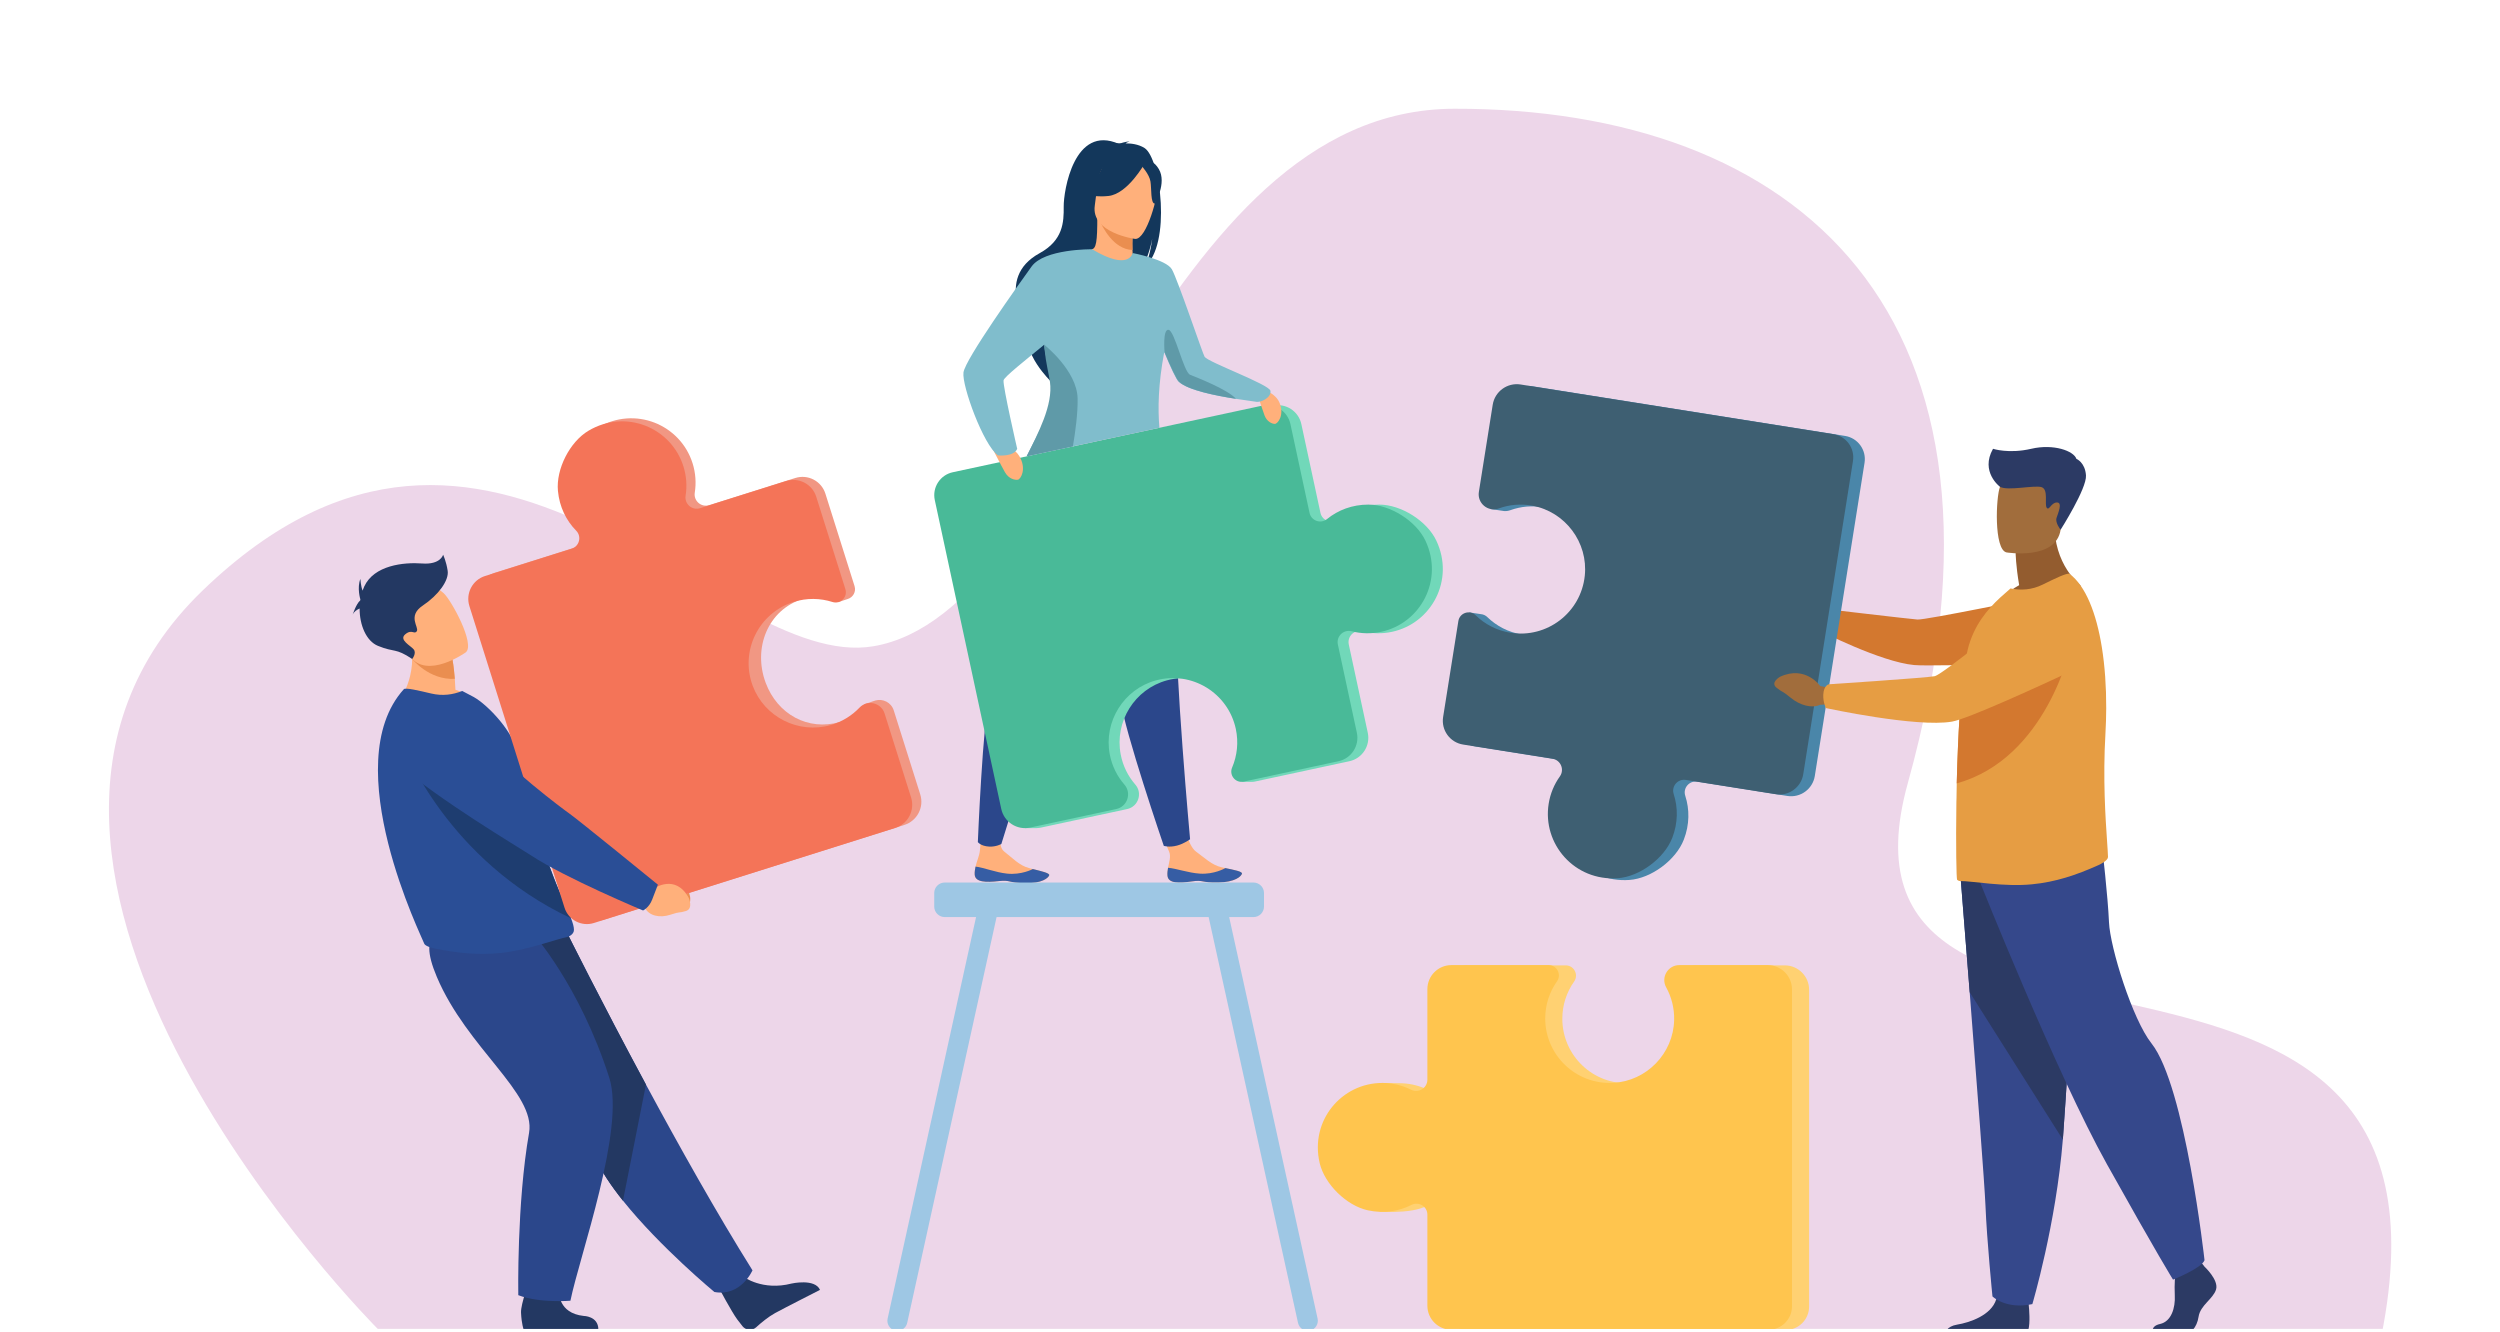 <svg width="550" height="293" viewBox="0 0 550 293" fill="none" xmlns="http://www.w3.org/2000/svg">
<g clip-path="url(#clip0_119_1440)">
<g filter="url(#filter0_f_119_1440)">
<path d="M83.148 292.405C83.148 292.405 -18.487 190.681 44.63 129.86C107.746 69.039 157.632 147.997 192.131 142.179C235.8 134.816 254.685 24.028 319.966 23.923C394.243 23.803 448.761 67.712 419.721 172.283C398.302 249.411 545.528 186.251 523.905 293.904L83.148 292.405Z" fill="#EDD6E9"/>
</g>
<path d="M256.848 192.688C257.03 194.385 259.431 194.324 262.145 193.917C264.859 193.511 264.158 194.224 267.974 194.15C271.79 194.077 273.063 192.772 273.229 192.221C273.378 191.732 271.527 191.386 269.546 190.973C269.297 190.922 269.047 190.867 268.796 190.813C266.562 190.324 265.039 188.714 263.095 187.328C261.253 186.016 260.012 180.003 260.012 180.003L254.587 179.971C254.587 179.971 256.292 185.409 257.179 187.3C257.702 188.413 257.145 189.841 256.97 190.912C256.876 191.494 256.783 192.09 256.848 192.688Z" fill="#FFB07B"/>
<path d="M262.145 193.917C264.859 193.51 264.157 194.224 267.974 194.15C271.79 194.077 273.063 192.772 273.229 192.221C273.378 191.732 271.527 191.386 269.546 190.973L269.524 191.01C269.524 191.01 267.111 192.41 263.96 192.198C261.391 192.027 258.743 191.044 256.97 190.912C256.876 191.494 256.783 192.09 256.848 192.688C257.03 194.385 259.431 194.324 262.145 193.917Z" fill="#365DA4"/>
<path d="M214.435 192.419C214.553 194.122 216.955 194.151 219.682 193.847C222.409 193.542 221.681 194.229 225.498 194.299C229.314 194.37 230.635 193.114 230.823 192.569C230.99 192.086 229.153 191.671 227.189 191.183C226.942 191.123 226.694 191.059 226.446 190.995C224.231 190.422 222.77 188.755 220.879 187.298C219.088 185.917 220.561 180.19 220.561 180.19L216.445 178.246C216.445 178.246 215.879 184.149 215.574 187.134C215.449 188.356 214.84 189.584 214.624 190.648C214.508 191.227 214.393 191.819 214.435 192.419Z" fill="#FFB07B"/>
<path d="M219.682 193.847C222.409 193.543 221.681 194.229 225.498 194.299C229.314 194.37 230.635 193.114 230.822 192.569C230.989 192.086 229.153 191.671 227.188 191.183L227.165 191.219C227.165 191.219 224.702 192.527 221.56 192.197C218.999 191.929 216.39 190.848 214.624 190.649C214.508 191.227 214.393 191.819 214.435 192.419C214.552 194.122 216.954 194.151 219.682 193.847Z" fill="#365DA4"/>
<path d="M223.682 107.422C223.682 107.422 222.542 112.943 221.399 140.943C221.399 140.943 219.282 146.127 217.745 152.466C216.209 158.805 215.125 185.256 215.125 185.256C215.125 185.256 215.737 186.139 217.597 186.25C219.116 186.342 220.298 185.676 220.298 185.676C220.298 185.676 230.978 151.032 236.177 137.582C241.376 124.132 244.422 104.927 244.422 104.927L223.682 107.422Z" fill="#2B478B"/>
<path d="M236.527 109.786C236.527 109.786 237.369 115.36 245.992 142.023C245.992 142.023 245.8 147.62 246.554 154.099C247.307 160.578 256.035 186.087 256.035 186.087C256.035 186.087 257.194 186.49 258.933 186.031C260.55 185.604 261.817 184.632 261.817 184.632C261.817 184.632 258.471 148.172 258.692 133.754C258.912 119.336 255.12 100.264 255.12 100.264L236.527 109.786Z" fill="#2B478B"/>
<path d="M251.798 32.565C250.447 31.704 248.784 31.535 247.614 31.546C247.93 31.251 248.526 31.167 248.526 31.167C247.809 31.023 246.159 31.66 246.159 31.66C236.296 27.282 233.974 42.011 234.014 45.462C234.052 48.913 233.879 52.874 228.705 55.708C218.523 61.285 226.328 72.301 226.328 72.301C224.495 77.559 231.28 84.002 231.28 84.002C231.165 81.21 243.985 63.417 250.897 59.358C252.646 57.041 253.437 52.832 253.497 52.501C253.048 55.846 252.379 57.702 251.812 58.737C257.74 53.806 255.38 34.844 251.798 32.565Z" fill="#13375B"/>
<path d="M249.649 57.452C249.684 57.468 246.416 59.165 243.956 58.493C241.643 57.862 240.132 54.863 240.164 54.856C241.143 54.662 241.426 53.316 241.405 47.532L241.848 47.619L249.026 49.041L249.294 49.093C249.294 49.093 249.123 51.436 249.118 53.644C249.116 54.111 249.123 54.571 249.141 55.002C249.189 56.283 249.331 57.303 249.649 57.452Z" fill="#FFB07B"/>
<path d="M249.118 53.644C249.116 54.111 249.123 54.571 249.14 55.002C244.965 54.833 242.558 50.059 241.65 47.965L249.026 49.041L249.294 49.093C249.294 49.093 249.123 51.436 249.118 53.644Z" fill="#EA8E50"/>
<path d="M241.079 46.809C241.079 46.809 238.895 43.359 238.372 40.409C237.997 38.303 239.07 30.497 246.915 31.621C246.915 31.621 249.193 31.846 251.335 33.292C253.038 34.442 255.496 36.926 252.747 43.738L252.034 46.039L241.079 46.809Z" fill="#13375B"/>
<path d="M249.732 52.562C249.732 52.562 239.959 51.27 240.857 45.196C241.755 39.121 241.099 34.864 247.377 35.432C253.655 36 254.522 38.497 254.715 40.597C254.909 42.697 252.298 52.741 249.732 52.562Z" fill="#FFB07B"/>
<path d="M251.839 35.945C251.839 35.945 248.108 42.672 243.855 43.115C239.601 43.558 237.987 42.196 237.987 42.196C237.987 42.196 241.502 40.168 242.803 35.907C242.803 35.907 250.331 32.254 251.839 35.945Z" fill="#13375B"/>
<path d="M251.091 36.425C251.091 36.425 252.848 38.313 253.104 39.932C253.359 41.55 253.103 44.767 254.047 44.797C254.047 44.797 256.78 40.254 254.928 37.177C252.964 33.915 251.091 36.425 251.091 36.425Z" fill="#13375B"/>
<path d="M315.997 118.951C313.947 114.607 308.246 111.014 303.444 111.012C299.897 111.011 296.769 112.221 294.348 114.193C292.964 115.32 290.876 114.577 290.5 112.832L286.297 93.301C285.684 90.453 282.879 88.641 280.03 89.254L212.01 103.893C209.227 104.493 207.457 107.233 208.056 110.016L222.679 177.962C223.098 179.906 224.523 181.372 226.29 181.935L225.397 182.188H228.038L228.059 182.185C228.382 182.175 228.709 182.138 229.036 182.067L230.517 181.749L247.974 177.991C250.424 177.464 251.419 174.5 249.773 172.611C248.183 170.786 247.038 168.525 246.551 165.964C245.177 158.748 249.638 151.599 256.729 149.678C264.616 147.542 272.58 152.465 274.277 160.35C274.916 163.317 274.573 166.266 273.468 168.861C273.038 169.869 273.394 170.915 274.131 171.512L273.113 172.009L275.472 172.007C275.649 172.011 275.831 171.996 276.017 171.956L296.862 167.47C299.711 166.856 301.524 164.05 300.91 161.201L296.733 141.79C296.346 139.994 297.984 138.42 299.764 138.877C301.822 139.406 304.03 139.477 306.248 139C314.971 137.123 320.069 127.577 315.997 118.951Z" fill="#71D8B9"/>
<path d="M301.042 111.012C297.495 111.011 294.367 112.221 291.946 114.193C290.562 115.32 288.474 114.577 288.099 112.832L283.895 93.301C283.282 90.453 280.477 88.641 277.629 89.254L209.608 103.893C206.825 104.493 205.055 107.233 205.654 110.016L220.277 177.962C220.899 180.851 223.745 182.689 226.634 182.067L245.572 177.991C248.022 177.464 249.017 174.5 247.371 172.611C245.781 170.786 244.637 168.525 244.149 165.964C242.775 158.748 247.237 151.599 254.327 149.678C262.214 147.542 270.179 152.465 271.876 160.35C272.514 163.317 272.171 166.266 271.066 168.861C270.348 170.546 271.823 172.342 273.615 171.956L294.46 167.47C297.309 166.856 299.121 164.05 298.508 161.201L294.331 141.79C293.944 139.994 295.583 138.42 297.362 138.877C299.42 139.406 301.628 139.477 303.847 139C312.569 137.123 317.667 127.576 313.595 118.95C311.545 114.607 305.845 111.014 301.042 111.012Z" fill="#49BA98"/>
<path d="M276.154 85.181C276.154 85.181 280.396 85.876 281.508 88.636C282.62 91.395 281.068 93.263 280.47 93.257C279.873 93.25 278.728 92.809 278.192 91.378C277.656 89.947 276.154 85.181 276.154 85.181Z" fill="#FFB07B"/>
<path d="M217.745 97.493C217.745 97.493 222.508 97.487 224.221 100.302C225.934 103.117 224.575 105.439 223.92 105.54C223.266 105.641 221.935 105.365 221.091 103.898C220.247 102.431 217.745 97.493 217.745 97.493Z" fill="#FFB07B"/>
<path d="M276.272 88.383C275.85 88.293 274.003 88.076 271.655 87.706C267.331 87.028 261.303 85.834 259.28 83.968C258.733 83.461 257.456 80.674 256.13 77.478C254.789 84.553 254.714 89.978 255.07 94.109L225.843 100.399C228.349 95.333 232.228 89.051 231.5 83.968C231.231 82.083 230.198 79.497 229.812 76.591C229.78 76.341 229.752 76.092 229.73 75.838C225.631 79.212 220.896 82.935 220.783 83.679C220.594 84.927 223.785 98.744 223.785 98.744C222.992 100.568 219.551 100.185 219.551 100.185C216.325 97.882 211.582 84.83 211.963 81.939C212.342 79.047 224.102 62.569 226.949 58.631C229.761 54.74 240.025 54.837 240.272 54.839H240.274C240.276 54.839 240.276 54.839 240.278 54.839C248.441 59.74 249.177 55.667 249.177 55.667C249.177 55.667 256.542 57.067 257.808 59.242C259.074 61.418 264.624 77.917 265.017 78.499C265.839 79.713 279.257 84.575 279.497 85.982C279.741 87.39 277.475 88.638 276.272 88.383Z" fill="#80BDCC"/>
<path d="M236.034 98.216L225.843 100.4C228.381 95.348 231.716 89.056 230.987 84.003C230.714 82.117 230.103 79.885 229.808 76.967C229.779 76.685 229.73 75.839 229.73 75.839C229.73 75.839 236.947 81.518 237.074 87.664C237.14 90.853 236.583 95.024 236.034 98.216Z" fill="#5F9AA8"/>
<path d="M271.926 87.745C267.55 87.065 261.446 85.87 259.399 84.004C258.844 83.497 257.552 80.706 256.21 77.507C256.21 77.507 255.739 72.364 257.083 72.556C258.428 72.748 260.406 81.87 261.817 82.446C263.081 82.963 270.065 85.644 271.926 87.745Z" fill="#5F9AA8"/>
<path d="M487.536 283.671C486.92 285.75 484.071 287.136 483.686 289.677C483.498 290.917 483.036 291.88 482.449 292.542H473.582C473.67 292.054 474.059 291.528 475.212 291.276C477.675 290.738 478.604 287.752 478.451 284.98C478.387 283.818 478.417 282.494 478.474 281.347C478.552 279.76 478.682 278.513 478.682 278.513L483.917 277.282L484.467 277.989L484.995 278.667C484.995 278.667 488.151 281.592 487.536 283.671Z" fill="#2C3A64"/>
<path d="M446.242 292.542H428.302C428.708 292.066 429.398 291.606 430.563 291.417C433.324 290.968 438.106 289.366 439.172 285.837C439.207 285.724 439.238 285.607 439.264 285.489C440.11 281.717 446.27 286.644 446.27 286.644C446.27 286.644 446.289 286.795 446.317 287.052C446.425 288.114 446.664 290.995 446.242 292.542Z" fill="#2C3A64"/>
<path d="M431.296 192.594C431.296 192.594 432.232 204.265 433.331 218.294C434.826 237.351 436.623 260.759 436.801 265.194C437.108 272.894 438.341 285.211 438.341 285.211C438.341 285.211 441.265 288.138 447.118 286.904C447.118 286.904 452.333 269.321 453.823 250.717C453.846 250.412 453.869 250.105 453.892 249.797C455.278 230.858 457.433 190.978 457.433 190.978L431.296 192.594Z" fill="#35488B"/>
<path d="M431.296 192.594C431.296 192.594 432.232 204.265 433.331 218.294L453.823 250.717C453.846 250.412 453.869 250.105 453.892 249.798C455.278 230.858 457.433 190.978 457.433 190.978L431.296 192.594Z" fill="#2C3A64"/>
<path d="M435.568 193.98C435.568 193.98 452.428 236.247 463.515 256.11C474.601 275.973 478.066 281.517 478.066 281.517C478.066 281.517 484.417 278.976 484.995 277.244C484.995 277.244 480.755 238.897 473.331 229.549C469.136 224.267 464.208 208.415 463.977 202.872C463.746 197.329 462.476 186.358 462.476 186.358L435.568 193.98Z" fill="#35488B"/>
<path d="M444.215 128.737C443.466 124.311 443.443 121.688 443.443 121.688L451.997 114.793C451.679 124.273 457.754 128.832 457.754 128.832C457.754 128.832 446.354 134.443 439.765 132.365C439.765 132.365 441.387 130.291 444.215 128.737Z" fill="#935C2F"/>
<path d="M441.428 121.531C441.428 121.531 452.311 123.339 453.333 116.545C454.354 109.75 456.447 105.407 449.542 103.966C442.636 102.524 440.894 104.913 440.001 107.098C439.108 109.283 438.624 120.886 441.428 121.531Z" fill="#A16D3C"/>
<path d="M403.205 135.538L400.889 134.103C400.889 134.103 398 129.839 393.065 132.488C393.065 132.488 391.11 133.735 392.422 134.778C393.734 135.821 393.381 135.232 395.198 136.743C397.016 138.255 399.367 138.795 400.883 137.962L402.828 137.778L403.205 135.538Z" fill="#A16D3C"/>
<path d="M400.454 135.985C401.051 134.118 401.335 133.953 401.335 133.953C401.335 133.953 420.072 136.167 421.839 136.298C423.605 136.429 448.137 131.374 448.137 131.374L459.72 145.44C459.72 145.44 425.568 146.728 421.099 146.309C413.712 145.617 400.319 138.74 400.319 138.74C400.319 138.74 399.986 137.451 400.454 135.985Z" fill="#D3782F"/>
<path d="M463.761 188.518C463.794 189.244 462.298 190.041 461.649 190.333C456.758 192.526 452.202 194.049 447.056 194.544C440.951 195.17 433.736 193.797 431.262 193.83C430.997 193.83 430.767 193.732 430.569 193.567C430.404 193.434 430.271 185.977 430.404 176.575C430.404 176.212 430.404 175.815 430.436 175.452V175.321C430.446 174.342 430.461 173.347 430.482 172.343C430.544 169.595 430.648 166.773 430.767 163.97C430.945 159.837 431.191 155.775 431.531 152.177C431.886 148.418 432.337 145.163 432.912 142.855C434.231 137.543 437.267 134.044 440.039 131.471L442.314 129.46C444.59 129.921 447 129.788 449.408 128.602C452.014 127.315 454.852 125.929 455.313 126.259C458.831 128.888 461.199 134.856 462.413 142.442C463.066 146.525 463.385 151.074 463.367 155.825C463.36 157.648 463.304 159.497 463.198 161.364C462.611 171.382 463.214 180.068 463.559 185.117C463.659 186.569 463.738 187.723 463.761 188.518Z" fill="#E69D43"/>
<path d="M405.907 95.902L337.082 84.971C334.156 84.506 331.407 86.502 330.942 89.428L327.896 108.611C327.755 109.5 327.98 111.997 327.98 111.997L330.461 112.366C330.601 112.397 330.745 112.418 330.89 112.43C331.339 112.466 331.808 112.41 332.275 112.241C334.558 111.415 337.086 111.164 339.657 111.635C346.901 112.964 351.97 119.724 351.198 127.049C350.34 135.197 342.853 140.861 334.865 139.593C331.861 139.115 329.227 137.727 327.202 135.754C326.809 135.371 326.336 135.169 325.859 135.12L323.264 134.731L320.031 158.131C319.573 161.017 321.541 163.728 324.427 164.186L344.088 167.308C345.907 167.597 346.786 169.699 345.714 171.197C344.475 172.93 343.608 174.969 343.252 177.216C341.849 186.051 348.928 194.274 358.468 193.59C363.272 193.246 368.696 189.218 370.436 184.728C371.721 181.412 371.722 178.049 370.755 175.071C370.202 173.369 371.654 171.686 373.421 171.967L393.205 175.109C396.089 175.567 398.799 173.6 399.257 170.715L410.2 101.815C410.647 98.997 408.725 96.349 405.907 95.902Z" fill="#4A86A9"/>
<path d="M455.565 142.239C455.565 142.239 450.289 166.858 430.482 172.343C430.544 169.595 430.648 166.774 430.767 163.97C430.945 159.837 431.191 155.776 431.531 152.177C431.884 151.994 432.216 151.852 432.52 151.752C439.241 149.536 455.565 142.239 455.565 142.239Z" fill="#D3782F"/>
<path d="M367.891 184.344C369.176 181.028 369.177 177.665 368.21 174.687C367.657 172.985 369.108 171.302 370.876 171.583L390.659 174.725C393.544 175.183 396.254 173.216 396.712 170.331L407.654 101.431C408.102 98.613 406.18 95.965 403.362 95.518L334.537 84.587C331.611 84.123 328.862 86.118 328.397 89.044L325.35 108.227C324.956 110.709 327.367 112.712 329.73 111.857C332.012 111.031 334.54 110.78 337.111 111.252C344.356 112.58 349.424 119.34 348.653 126.665C347.795 134.813 340.308 140.477 332.32 139.209C329.315 138.731 326.682 137.343 324.656 135.37C323.34 134.088 321.127 134.818 320.839 136.633L317.486 157.747C317.027 160.633 318.996 163.344 321.881 163.802L341.543 166.925C343.362 167.214 344.241 169.315 343.169 170.814C341.93 172.546 341.063 174.585 340.706 176.832C339.303 185.667 346.382 193.891 355.923 193.207C360.726 192.862 366.15 188.834 367.891 184.344Z" fill="#3E5F72"/>
<path d="M403.285 151.411L400.455 150.943C400.455 150.943 397.229 146.274 391.606 148.893C391.606 148.893 389.376 150.14 390.851 151.308C392.326 152.476 391.933 151.832 393.975 153.52C396.018 155.208 398.677 155.881 400.405 155.056L402.611 154.941L403.285 151.411Z" fill="#A16D3C"/>
<path d="M401.122 152.849C401.213 150.767 402.322 150.545 402.322 150.545C402.322 150.545 423.758 149.127 425.607 148.768C427.456 148.41 444.529 134.264 444.529 134.264C444.529 134.264 451.131 128.33 455.757 130.333C459.777 132.073 461.035 135.505 461.237 138.663C461.478 142.425 459.357 145.942 455.941 147.537C448.274 151.118 432.94 158.148 429.447 158.754C421.675 160.104 401.698 155.778 401.698 155.778C401.698 155.778 401.05 154.485 401.122 152.849Z" fill="#E69D43"/>
<path d="M440.001 107.098C440.001 107.098 435.584 103.823 438.464 98.733C438.464 98.733 441.939 99.886 446.875 98.733C451.811 97.581 456.228 99.214 456.804 100.942C456.804 100.942 458.724 101.71 458.916 104.59C459.108 107.471 453.332 116.544 453.332 116.544C453.332 116.544 452.099 115.009 452.435 113.952C452.771 112.896 453.827 110.544 452.531 110.544C451.235 110.544 450.803 112.464 450.275 111.696C449.747 110.928 450.707 107.711 449.17 107.183C447.634 106.655 441.729 108.069 440.001 107.098Z" fill="#2C3A64"/>
<path d="M289.872 290.089L270.416 201.756H275.772C277.041 201.756 278.08 200.717 278.08 199.448V196.464C278.08 195.195 277.041 194.156 275.772 194.156H207.837C206.568 194.156 205.529 195.195 205.529 196.464V199.448C205.529 200.717 206.568 201.756 207.837 201.756H214.732L195.276 290.089C195.014 291.277 195.769 292.463 196.953 292.725C198.137 292.988 199.32 292.231 199.582 291.043L219.247 201.756H265.9L285.566 291.043C285.828 292.231 287.01 292.988 288.195 292.725C289.379 292.463 290.134 291.277 289.872 290.089Z" fill="#9EC7E4"/>
<path d="M392.639 212.381H373.216C370.703 212.381 369.103 215.076 370.318 217.275C371.491 219.4 367.362 237.806 358.661 238.287C350.481 238.738 343.711 232.211 343.711 224.123C343.711 221.081 344.669 218.262 346.3 215.953C347.36 214.452 346.292 212.381 344.455 212.381H323.076C320.153 212.381 317.785 214.749 317.785 217.672C317.785 217.672 315.847 240.619 314.199 239.795C312.501 238.947 310.609 238.43 308.608 238.327L308.608 238.326H308.589C308.35 238.314 308.11 238.307 307.868 238.307C307.626 238.307 304.107 238.247 304.107 238.247L303.573 266.604L306.629 266.636C309.535 266.549 312.058 266.277 314.301 265.134C315.895 264.321 317.785 265.49 317.785 267.28V287.311C317.785 290.232 320.153 292.6 323.074 292.6H392.837C395.691 292.6 398.004 290.286 398.004 287.433V217.745C398.004 214.783 395.602 212.381 392.639 212.381Z" fill="#FFD172"/>
<path d="M300.951 266.274C304.428 267.023 307.749 266.497 310.538 265.075C312.133 264.262 314.023 265.431 314.023 267.221V287.252C314.023 290.173 316.391 292.541 319.312 292.541H389.075C391.929 292.541 394.242 290.227 394.242 287.373V217.686C394.242 214.723 391.84 212.321 388.877 212.321H369.454C366.941 212.321 365.341 215.016 366.556 217.216C367.73 219.34 368.374 221.798 368.312 224.411C368.136 231.774 362.255 237.84 354.899 238.227C346.718 238.658 339.949 232.152 339.949 224.064C339.949 221.022 340.907 218.203 342.538 215.893C343.598 214.392 342.53 212.321 340.693 212.321H319.314C316.391 212.321 314.023 214.69 314.023 217.613V237.52C314.023 239.363 312.085 240.56 310.436 239.736C308.531 238.784 306.381 238.248 304.106 238.248C295.161 238.248 288.149 246.53 290.321 255.845C291.415 260.534 296.244 265.259 300.951 266.274Z" fill="#FFC54E"/>
<path d="M143.757 191.611L145.612 193.118C145.612 193.118 150.687 191.298 151.832 197.328C151.832 197.328 152.137 199.899 150.509 199.903C148.881 199.908 149.552 199.622 147.247 199.69C144.942 199.758 143.031 198.542 142.693 196.671L141.59 195.086L143.757 191.611Z" fill="#EA8E50"/>
<path d="M143.546 194.845C145.026 193.299 144.907 192.157 144.907 192.157C144.907 192.157 127.768 178.125 126.03 176.982C124.846 176.203 112.224 165.013 106.323 158.191C103.397 154.807 99.772 156.12 95.624 157.31L92.209 158.29C88.084 159.473 87.012 165.242 90.396 168.045C99.926 175.939 115.781 184.818 118.747 186.684C126.112 191.317 140.527 196.822 140.527 196.822C140.527 196.822 142.275 196.172 143.546 194.845Z" fill="#1E3D70"/>
<path d="M163.605 280.911C163.605 280.911 167.764 284.027 174.137 282.381C174.137 282.381 179.276 281.21 180.403 283.773C180.403 283.773 172.522 287.776 170.528 288.871C169.025 289.696 167.457 290.999 166.348 292.006C165.47 292.803 164.103 292.695 163.355 291.775C163.009 291.348 162.612 290.841 162.177 290.252C160.962 288.605 158.13 283.286 158.13 283.286L163.605 280.911Z" fill="#233862"/>
<path d="M165.547 279.471C165.547 279.471 163.014 285.311 157.168 284.238C157.168 284.238 145.238 274.386 137.055 264.151C134.397 260.827 132.134 257.463 130.805 254.384C125.378 241.82 110.732 223.082 101.42 213.584L124.718 205.156C124.718 205.156 132.181 220.168 142.11 238.607C149.266 251.893 157.7 266.958 165.547 279.471Z" fill="#2B478B"/>
<path d="M142.11 238.607L137.055 264.151C134.397 260.827 132.134 257.463 130.805 254.384C125.378 241.82 110.732 223.082 101.42 213.585L124.718 205.156C124.718 205.156 132.181 220.168 142.11 238.607Z" fill="#233862"/>
<path d="M123.005 284.223C123.005 284.223 122.751 288.883 128.4 289.505C128.4 289.505 131.628 289.522 131.638 292.488L115.219 292.54C115.219 292.54 114.742 291.344 114.626 288.781C114.538 286.814 116.534 281.669 116.534 281.669L123.005 284.223Z" fill="#233862"/>
<path d="M117.077 205.156C117.077 205.156 127.456 216.561 134.044 237.108C137.629 248.287 127.474 276.393 125.494 286.159C125.494 286.159 118.682 286.737 114.024 284.936C114.024 284.936 113.67 264.766 116.394 249.22C117.919 240.52 102.728 230.613 96.091 214.892C91.575 204.197 97.069 204.379 103.82 204.122L117.077 205.156Z" fill="#2B478B"/>
<path d="M105.095 154.275C99.32 157.536 87.499 154.528 87.499 154.528C87.499 154.528 92.299 149.04 90.118 140.2L94.652 142.503L99.522 144.976C99.522 144.976 99.837 146.537 100.056 149.341C100.112 150.063 100.161 150.87 100.196 151.751C103.161 152.65 105.095 154.275 105.095 154.275Z" fill="#FFB07B"/>
<path d="M126.27 204.567C126.27 205.582 125.101 206.068 124.852 206.117C122.523 206.543 116.02 209.073 110.162 209.653C105.229 210.17 100.649 209.679 95.617 208.669C94.951 208.535 93.387 208.114 93.276 207.475C93.137 206.778 73.868 168.193 88.847 151.619C89.199 151.231 92.156 151.931 94.86 152.572C97.357 153.165 99.648 152.835 101.693 152.014L104.229 153.348C107.343 155.084 113.236 161.249 113.925 166.087C114.275 168.547 115.682 170.369 116.089 172.533C116.24 173.333 116.395 174.115 116.552 174.877C116.859 176.372 117.176 177.794 117.501 179.147C118.382 182.806 119.312 185.955 120.225 188.677C121.197 191.566 122.15 193.969 123.001 195.979C124.106 198.586 125.039 200.534 125.622 202.026C126.034 203.076 126.27 203.899 126.27 204.567Z" fill="#2A4E96"/>
<path d="M125.622 202.025C98.422 189.21 89.001 164.602 89.001 164.602C89.001 164.602 111.101 172.754 116.552 174.877C116.859 176.371 117.176 177.794 117.501 179.146C118.382 182.805 119.312 185.955 120.225 188.676C121.197 191.565 122.15 193.968 123.002 195.978C124.106 198.585 125.039 200.533 125.622 202.025Z" fill="#1E3D70"/>
<path d="M202.454 174.77L196.628 156.295C196.062 154.501 194.206 153.652 192.584 154.108L192.58 154.109C192.493 154.134 192.408 154.163 192.324 154.195L190.281 154.877C190.281 154.877 187.082 158.171 184.786 158.835C177.729 160.877 171.031 157.116 168.457 150.236C165.593 142.583 168.915 134.18 176.608 131.754C179.24 130.924 184.42 132.471 184.42 132.471L186.499 131.78C187.628 131.436 188.404 130.218 188 128.939L181.587 108.604C180.711 105.825 177.747 104.282 174.968 105.159L156.032 111.13C154.28 111.683 152.56 110.199 152.849 108.384C153.183 106.287 153.048 104.081 152.366 101.917C149.682 93.408 139.701 89.223 131.493 94.083C127.36 96.53 124.314 102.541 124.761 107.323C125.092 110.854 126.589 113.856 128.778 116.082C130.03 117.355 129.484 119.503 127.782 120.04L108.729 126.048C105.95 126.925 104.408 129.887 105.285 132.665L126.212 199.022C127.067 201.736 129.962 203.243 132.676 202.387L198.961 181.483C201.779 180.594 203.343 177.589 202.454 174.77Z" fill="#F19783"/>
<path d="M122.745 107.995C123.075 111.526 124.572 114.528 126.762 116.754C128.013 118.027 127.468 120.174 125.765 120.711L106.712 126.72C103.934 127.596 102.392 130.559 103.268 133.337L124.195 199.694C125.051 202.408 127.945 203.914 130.66 203.059L196.944 182.155C199.763 181.266 201.327 178.261 200.438 175.442L194.611 156.968C193.858 154.577 190.814 153.864 189.087 155.679C187.418 157.433 185.274 158.783 182.77 159.508C175.713 161.549 168.179 157.775 165.604 150.895C162.741 143.242 166.899 134.852 174.591 132.426C177.485 131.514 180.454 131.579 183.14 132.438C184.886 132.995 186.535 131.359 185.984 129.611L179.571 109.276C178.695 106.496 175.731 104.954 172.952 105.831L154.016 111.802C152.264 112.355 150.543 110.871 150.832 109.057C151.167 106.958 151.032 104.753 150.349 102.589C147.665 94.08 137.685 89.895 129.477 94.755C125.344 97.202 122.298 103.213 122.745 107.995Z" fill="#F47458"/>
<path d="M141.537 194.599L143.887 195.461C143.887 195.461 148.594 192.132 151.525 197.545C151.525 197.545 152.585 199.91 150.907 200.423C149.229 200.937 149.839 200.453 147.481 201.239C145.122 202.024 142.799 201.459 141.908 199.774L140.311 198.602L141.537 194.599Z" fill="#FFB07B"/>
<path d="M143.471 197.922C144.34 195.655 144.737 194.628 144.737 194.628C144.737 194.628 126.976 180.151 125.166 178.91C123.933 178.063 111.656 168.887 105.671 161.735C102.702 158.187 98.02 156.565 93.493 157.515L89.764 158.297C85.262 159.241 83.8 164.939 87.292 167.933C97.128 176.365 113.717 186.145 116.81 188.179C124.488 193.229 141.472 200.305 141.472 200.305C141.472 200.305 142.788 199.704 143.471 197.922Z" fill="#2A4E96"/>
<path d="M100.056 149.342C94.377 149.66 90.685 144.972 90.685 144.972C90.685 144.972 93.252 143.549 94.652 142.503L99.522 144.976C99.522 144.976 99.837 146.537 100.056 149.342Z" fill="#EA8E50"/>
<path d="M102.475 143.511C102.475 143.511 93.871 149.686 90.109 144.268C86.346 138.851 82.701 135.999 88.036 131.828C93.37 127.657 95.885 128.974 97.581 130.477C99.276 131.98 104.617 141.765 102.475 143.511Z" fill="#FFB07B"/>
<path d="M98.489 125.585C98.181 123.502 97.487 122.037 97.487 122.037C97.487 122.037 96.947 124.274 92.859 123.965C88.772 123.657 82.293 124.367 80.134 129.025C79.996 129.321 79.874 129.627 79.765 129.939C79.374 128.906 79.28 127.359 79.28 127.359C78.503 129.364 79.28 131.872 79.28 131.872H79.28C79.268 131.945 79.259 132.019 79.248 132.092C78.346 132.854 77.588 135.225 77.588 135.225C77.861 134.565 78.525 134.133 79.117 133.867C79.098 137.491 80.568 141.035 83.148 142.09C86.921 143.632 86.89 142.455 90.685 144.972C90.685 144.972 91.702 143.709 91.008 142.861C90.314 142.013 87.692 140.779 89.157 139.545C90.623 138.311 91.162 139.699 91.702 138.851C92.242 138.002 89.543 135.534 93.013 133.221C96.484 130.906 98.798 127.667 98.489 125.585Z" fill="#233862"/>
</g>
<defs>
<filter id="filter0_f_119_1440" x="-6.031" y="-6.077" width="562.111" height="329.981" filterUnits="userSpaceOnUse" color-interpolation-filters="sRGB">
<feFlood flood-opacity="0" result="BackgroundImageFix"/>
<feBlend mode="normal" in="SourceGraphic" in2="BackgroundImageFix" result="shape"/>
<feGaussianBlur stdDeviation="15" result="effect1_foregroundBlur_119_1440"/>
</filter>
<clipPath id="clip0_119_1440">
<rect width="550" height="292.359" fill="white"/>
</clipPath>
</defs>
</svg>
